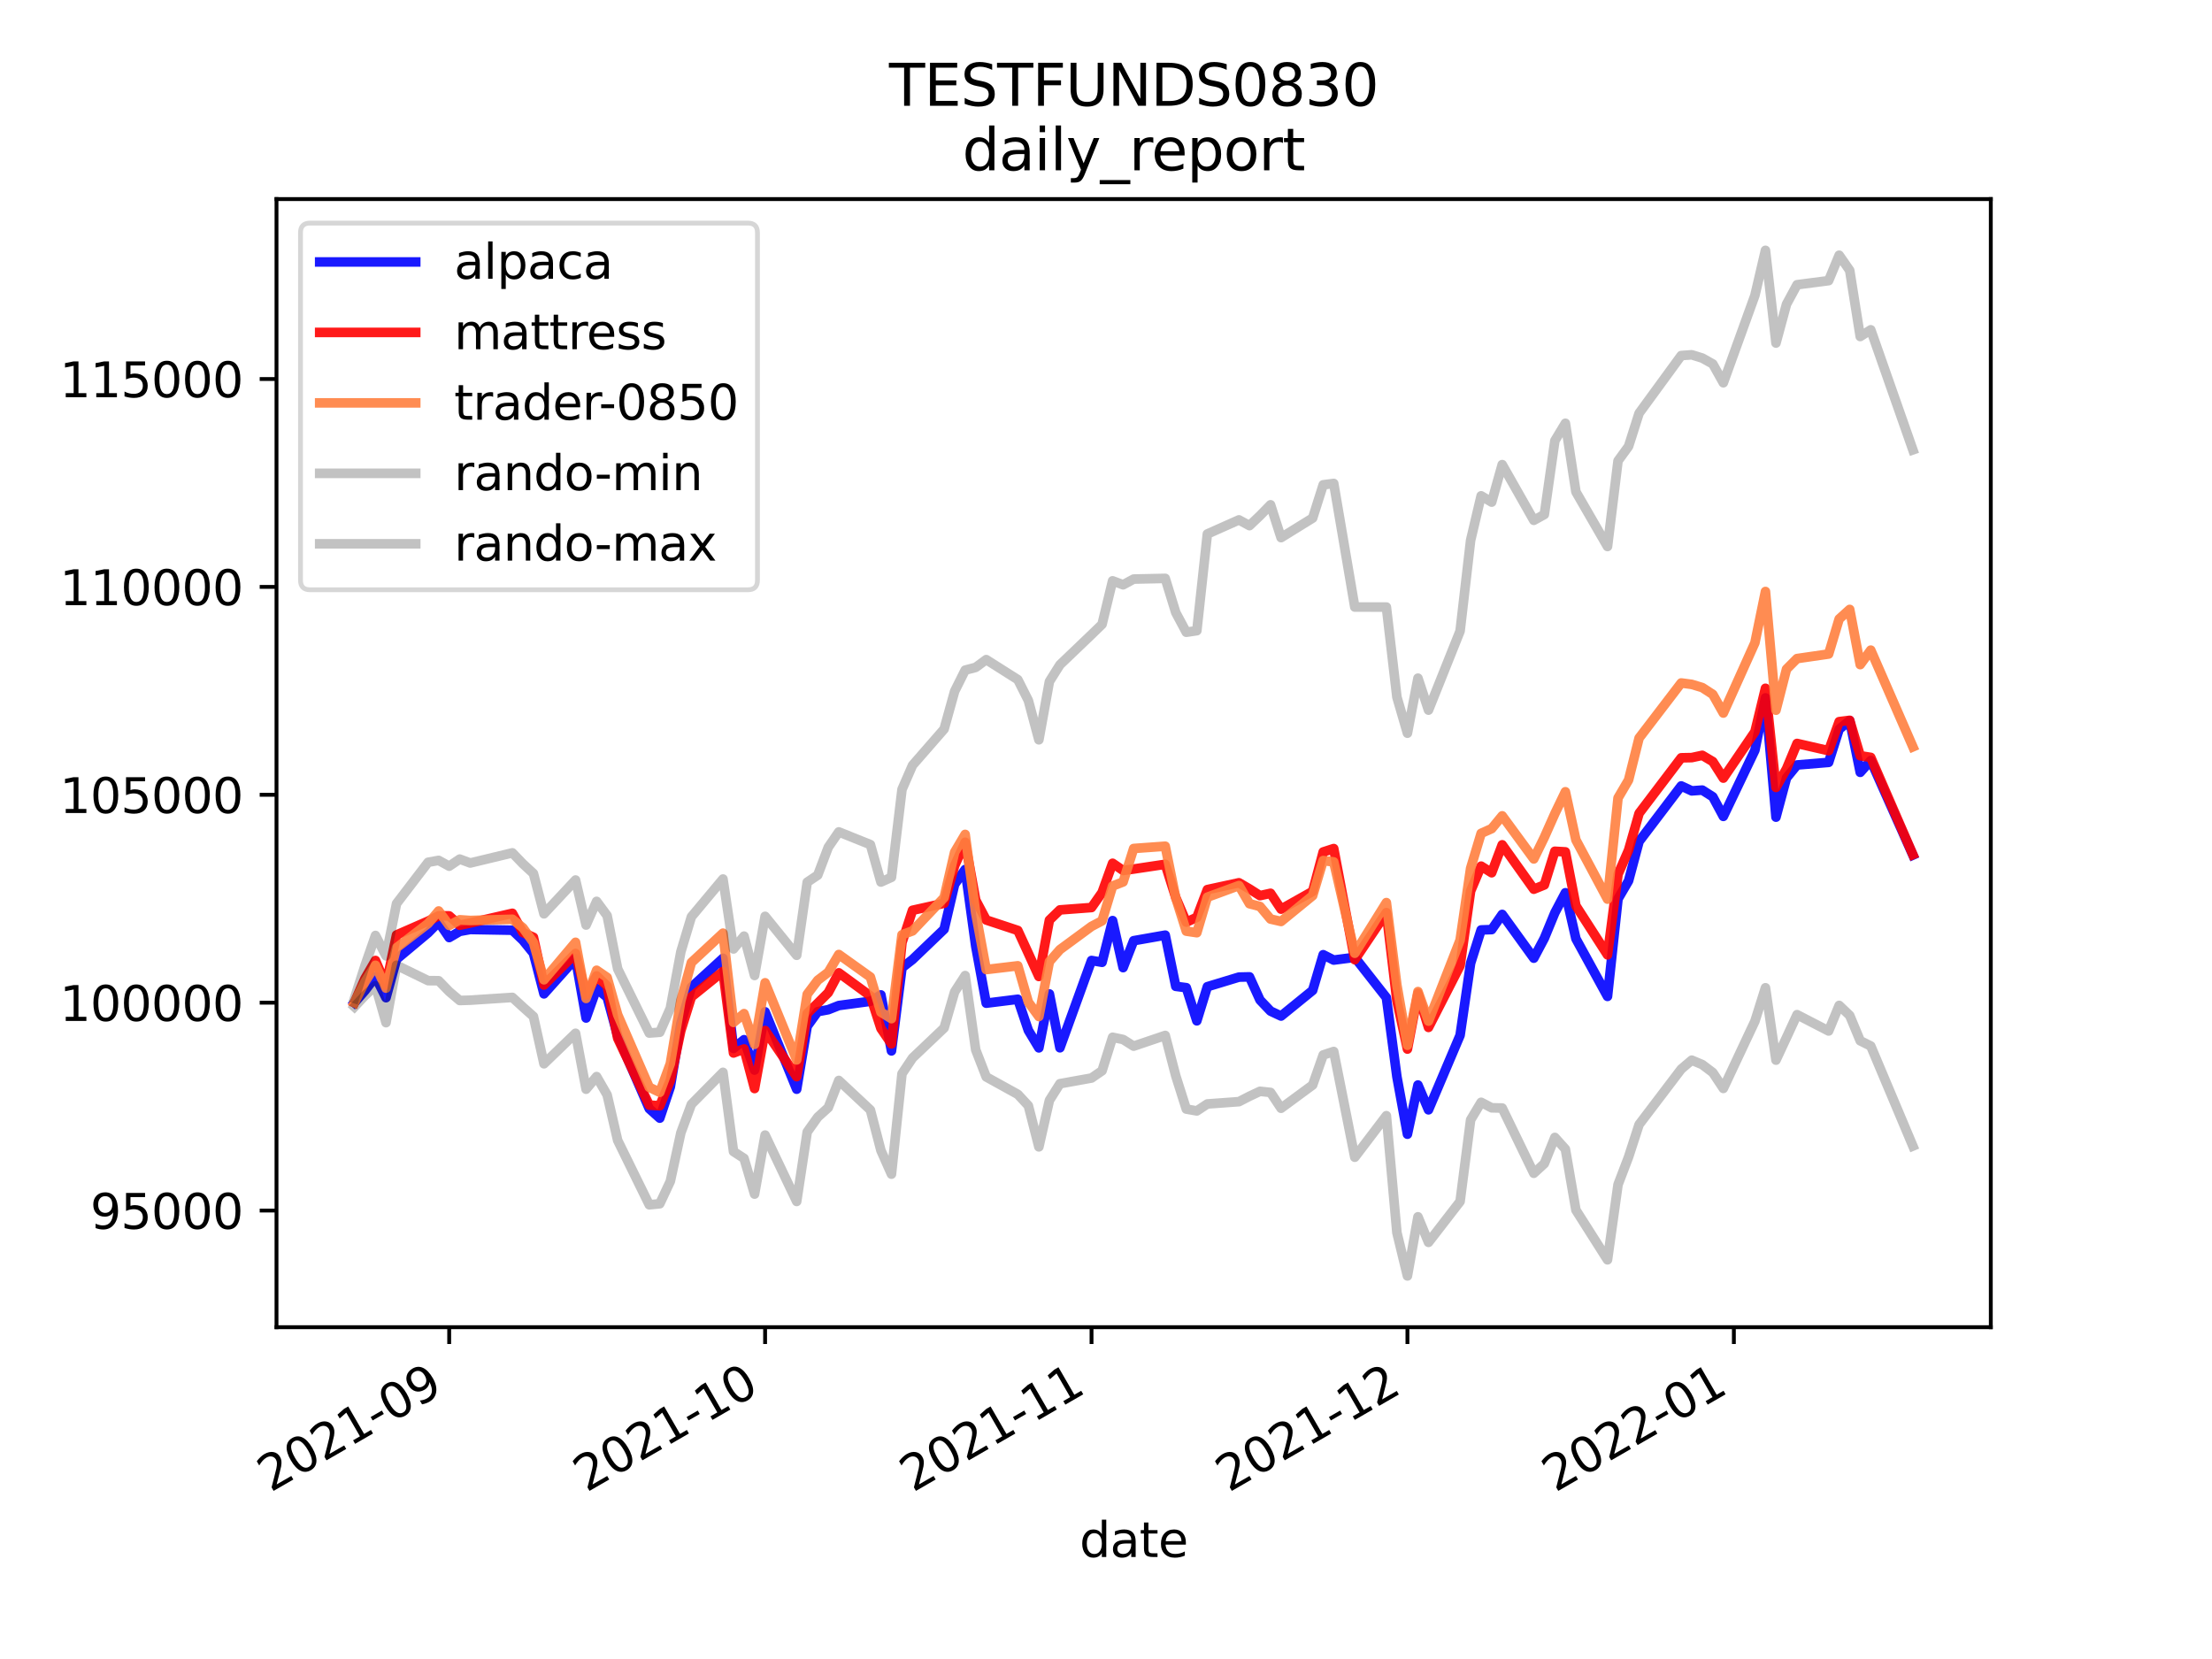 <?xml version="1.0" encoding="utf-8" standalone="no"?>
<!DOCTYPE svg PUBLIC "-//W3C//DTD SVG 1.1//EN"
  "http://www.w3.org/Graphics/SVG/1.1/DTD/svg11.dtd">
<svg height="345.6pt" version="1.1" viewBox="0 0 460.8 345.6" width="460.8pt" xmlns="http://www.w3.org/2000/svg" xmlns:xlink="http://www.w3.org/1999/xlink">
 <defs>
  <style type="text/css">*{stroke-linecap:butt;stroke-linejoin:round;}</style>
 </defs>
 <g id="figure_1">
  <g id="patch_1">
   <path d="M 0 345.6 
L 460.8 345.6 
L 460.8 0 
L 0 0 
z
" style="fill:#ffffff;"/>
  </g>
  <g id="axes_1">
   <g id="patch_2">
    <path d="M 57.6 276.48 
L 414.72 276.48 
L 414.72 41.472 
L 57.6 41.472 
z
" style="fill:#ffffff;"/>
   </g>
   <g id="matplotlib.axis_1">
    <g id="xtick_1">
     <g id="line2d_1">
      <defs>
       <path d="M 0 0 
L 0 3.5 
" id="mbf2ac463a0" style="stroke:#000000;stroke-width:0.8;"/>
      </defs>
      <g>
       <use style="stroke:#000000;stroke-width:0.8;" x="93.575" xlink:href="#mbf2ac463a0" y="276.48"/>
      </g>
     </g>
     <g id="text_1">
      <!-- 2021-09 -->
      <g transform="translate(56.35 310.952)rotate(-30)scale(0.1 -0.1)">
       <defs>
        <path d="M 1228 531 
L 3431 531 
L 3431 0 
L 469 0 
L 469 531 
Q 828 903 1448 1529 
Q 2069 2156 2228 2338 
Q 2531 2678 2651 2914 
Q 2772 3150 2772 3378 
Q 2772 3750 2511 3984 
Q 2250 4219 1831 4219 
Q 1534 4219 1204 4116 
Q 875 4013 500 3803 
L 500 4441 
Q 881 4594 1212 4672 
Q 1544 4750 1819 4750 
Q 2544 4750 2975 4387 
Q 3406 4025 3406 3419 
Q 3406 3131 3298 2873 
Q 3191 2616 2906 2266 
Q 2828 2175 2409 1742 
Q 1991 1309 1228 531 
z
" id="DejaVuSans-32" transform="scale(0.016)"/>
        <path d="M 2034 4250 
Q 1547 4250 1301 3770 
Q 1056 3291 1056 2328 
Q 1056 1369 1301 889 
Q 1547 409 2034 409 
Q 2525 409 2770 889 
Q 3016 1369 3016 2328 
Q 3016 3291 2770 3770 
Q 2525 4250 2034 4250 
z
M 2034 4750 
Q 2819 4750 3233 4129 
Q 3647 3509 3647 2328 
Q 3647 1150 3233 529 
Q 2819 -91 2034 -91 
Q 1250 -91 836 529 
Q 422 1150 422 2328 
Q 422 3509 836 4129 
Q 1250 4750 2034 4750 
z
" id="DejaVuSans-30" transform="scale(0.016)"/>
        <path d="M 794 531 
L 1825 531 
L 1825 4091 
L 703 3866 
L 703 4441 
L 1819 4666 
L 2450 4666 
L 2450 531 
L 3481 531 
L 3481 0 
L 794 0 
L 794 531 
z
" id="DejaVuSans-31" transform="scale(0.016)"/>
        <path d="M 313 2009 
L 1997 2009 
L 1997 1497 
L 313 1497 
L 313 2009 
z
" id="DejaVuSans-2d" transform="scale(0.016)"/>
        <path d="M 703 97 
L 703 672 
Q 941 559 1184 500 
Q 1428 441 1663 441 
Q 2288 441 2617 861 
Q 2947 1281 2994 2138 
Q 2813 1869 2534 1725 
Q 2256 1581 1919 1581 
Q 1219 1581 811 2004 
Q 403 2428 403 3163 
Q 403 3881 828 4315 
Q 1253 4750 1959 4750 
Q 2769 4750 3195 4129 
Q 3622 3509 3622 2328 
Q 3622 1225 3098 567 
Q 2575 -91 1691 -91 
Q 1453 -91 1209 -44 
Q 966 3 703 97 
z
M 1959 2075 
Q 2384 2075 2632 2365 
Q 2881 2656 2881 3163 
Q 2881 3666 2632 3958 
Q 2384 4250 1959 4250 
Q 1534 4250 1286 3958 
Q 1038 3666 1038 3163 
Q 1038 2656 1286 2365 
Q 1534 2075 1959 2075 
z
" id="DejaVuSans-39" transform="scale(0.016)"/>
       </defs>
       <use xlink:href="#DejaVuSans-32"/>
       <use x="63.623" xlink:href="#DejaVuSans-30"/>
       <use x="127.246" xlink:href="#DejaVuSans-32"/>
       <use x="190.869" xlink:href="#DejaVuSans-31"/>
       <use x="254.492" xlink:href="#DejaVuSans-2d"/>
       <use x="290.576" xlink:href="#DejaVuSans-30"/>
       <use x="354.199" xlink:href="#DejaVuSans-39"/>
      </g>
     </g>
    </g>
    <g id="xtick_2">
     <g id="line2d_2">
      <g>
       <use style="stroke:#000000;stroke-width:0.8;" x="159.384" xlink:href="#mbf2ac463a0" y="276.48"/>
      </g>
     </g>
     <g id="text_2">
      <!-- 2021-10 -->
      <g transform="translate(122.159 310.952)rotate(-30)scale(0.1 -0.1)">
       <use xlink:href="#DejaVuSans-32"/>
       <use x="63.623" xlink:href="#DejaVuSans-30"/>
       <use x="127.246" xlink:href="#DejaVuSans-32"/>
       <use x="190.869" xlink:href="#DejaVuSans-31"/>
       <use x="254.492" xlink:href="#DejaVuSans-2d"/>
       <use x="290.576" xlink:href="#DejaVuSans-31"/>
       <use x="354.199" xlink:href="#DejaVuSans-30"/>
      </g>
     </g>
    </g>
    <g id="xtick_3">
     <g id="line2d_3">
      <g>
       <use style="stroke:#000000;stroke-width:0.8;" x="227.386" xlink:href="#mbf2ac463a0" y="276.48"/>
      </g>
     </g>
     <g id="text_3">
      <!-- 2021-11 -->
      <g transform="translate(190.161 310.952)rotate(-30)scale(0.1 -0.1)">
       <use xlink:href="#DejaVuSans-32"/>
       <use x="63.623" xlink:href="#DejaVuSans-30"/>
       <use x="127.246" xlink:href="#DejaVuSans-32"/>
       <use x="190.869" xlink:href="#DejaVuSans-31"/>
       <use x="254.492" xlink:href="#DejaVuSans-2d"/>
       <use x="290.576" xlink:href="#DejaVuSans-31"/>
       <use x="354.199" xlink:href="#DejaVuSans-31"/>
      </g>
     </g>
    </g>
    <g id="xtick_4">
     <g id="line2d_4">
      <g>
       <use style="stroke:#000000;stroke-width:0.8;" x="293.194" xlink:href="#mbf2ac463a0" y="276.48"/>
      </g>
     </g>
     <g id="text_4">
      <!-- 2021-12 -->
      <g transform="translate(255.969 310.952)rotate(-30)scale(0.1 -0.1)">
       <use xlink:href="#DejaVuSans-32"/>
       <use x="63.623" xlink:href="#DejaVuSans-30"/>
       <use x="127.246" xlink:href="#DejaVuSans-32"/>
       <use x="190.869" xlink:href="#DejaVuSans-31"/>
       <use x="254.492" xlink:href="#DejaVuSans-2d"/>
       <use x="290.576" xlink:href="#DejaVuSans-31"/>
       <use x="354.199" xlink:href="#DejaVuSans-32"/>
      </g>
     </g>
    </g>
    <g id="xtick_5">
     <g id="line2d_5">
      <g>
       <use style="stroke:#000000;stroke-width:0.8;" x="361.196" xlink:href="#mbf2ac463a0" y="276.48"/>
      </g>
     </g>
     <g id="text_5">
      <!-- 2022-01 -->
      <g transform="translate(323.971 310.952)rotate(-30)scale(0.1 -0.1)">
       <use xlink:href="#DejaVuSans-32"/>
       <use x="63.623" xlink:href="#DejaVuSans-30"/>
       <use x="127.246" xlink:href="#DejaVuSans-32"/>
       <use x="190.869" xlink:href="#DejaVuSans-32"/>
       <use x="254.492" xlink:href="#DejaVuSans-2d"/>
       <use x="290.576" xlink:href="#DejaVuSans-30"/>
       <use x="354.199" xlink:href="#DejaVuSans-31"/>
      </g>
     </g>
    </g>
    <g id="text_6">
     <!-- date -->
     <g transform="translate(224.885 324.351)scale(0.1 -0.1)">
      <defs>
       <path d="M 2906 2969 
L 2906 4863 
L 3481 4863 
L 3481 0 
L 2906 0 
L 2906 525 
Q 2725 213 2448 61 
Q 2172 -91 1784 -91 
Q 1150 -91 751 415 
Q 353 922 353 1747 
Q 353 2572 751 3078 
Q 1150 3584 1784 3584 
Q 2172 3584 2448 3432 
Q 2725 3281 2906 2969 
z
M 947 1747 
Q 947 1113 1208 752 
Q 1469 391 1925 391 
Q 2381 391 2643 752 
Q 2906 1113 2906 1747 
Q 2906 2381 2643 2742 
Q 2381 3103 1925 3103 
Q 1469 3103 1208 2742 
Q 947 2381 947 1747 
z
" id="DejaVuSans-64" transform="scale(0.016)"/>
       <path d="M 2194 1759 
Q 1497 1759 1228 1600 
Q 959 1441 959 1056 
Q 959 750 1161 570 
Q 1363 391 1709 391 
Q 2188 391 2477 730 
Q 2766 1069 2766 1631 
L 2766 1759 
L 2194 1759 
z
M 3341 1997 
L 3341 0 
L 2766 0 
L 2766 531 
Q 2569 213 2275 61 
Q 1981 -91 1556 -91 
Q 1019 -91 701 211 
Q 384 513 384 1019 
Q 384 1609 779 1909 
Q 1175 2209 1959 2209 
L 2766 2209 
L 2766 2266 
Q 2766 2663 2505 2880 
Q 2244 3097 1772 3097 
Q 1472 3097 1187 3025 
Q 903 2953 641 2809 
L 641 3341 
Q 956 3463 1253 3523 
Q 1550 3584 1831 3584 
Q 2591 3584 2966 3190 
Q 3341 2797 3341 1997 
z
" id="DejaVuSans-61" transform="scale(0.016)"/>
       <path d="M 1172 4494 
L 1172 3500 
L 2356 3500 
L 2356 3053 
L 1172 3053 
L 1172 1153 
Q 1172 725 1289 603 
Q 1406 481 1766 481 
L 2356 481 
L 2356 0 
L 1766 0 
Q 1100 0 847 248 
Q 594 497 594 1153 
L 594 3053 
L 172 3053 
L 172 3500 
L 594 3500 
L 594 4494 
L 1172 4494 
z
" id="DejaVuSans-74" transform="scale(0.016)"/>
       <path d="M 3597 1894 
L 3597 1613 
L 953 1613 
Q 991 1019 1311 708 
Q 1631 397 2203 397 
Q 2534 397 2845 478 
Q 3156 559 3463 722 
L 3463 178 
Q 3153 47 2828 -22 
Q 2503 -91 2169 -91 
Q 1331 -91 842 396 
Q 353 884 353 1716 
Q 353 2575 817 3079 
Q 1281 3584 2069 3584 
Q 2775 3584 3186 3129 
Q 3597 2675 3597 1894 
z
M 3022 2063 
Q 3016 2534 2758 2815 
Q 2500 3097 2075 3097 
Q 1594 3097 1305 2825 
Q 1016 2553 972 2059 
L 3022 2063 
z
" id="DejaVuSans-65" transform="scale(0.016)"/>
      </defs>
      <use xlink:href="#DejaVuSans-64"/>
      <use x="63.477" xlink:href="#DejaVuSans-61"/>
      <use x="124.756" xlink:href="#DejaVuSans-74"/>
      <use x="163.965" xlink:href="#DejaVuSans-65"/>
     </g>
    </g>
   </g>
   <g id="matplotlib.axis_2">
    <g id="ytick_1">
     <g id="line2d_6">
      <defs>
       <path d="M 0 0 
L -3.5 0 
" id="mfc3aef8cf8" style="stroke:#000000;stroke-width:0.8;"/>
      </defs>
      <g>
       <use style="stroke:#000000;stroke-width:0.8;" x="57.6" xlink:href="#mfc3aef8cf8" y="252.184"/>
      </g>
     </g>
     <g id="text_7">
      <!-- 95000 -->
      <g transform="translate(18.788 255.984)scale(0.1 -0.1)">
       <defs>
        <path d="M 691 4666 
L 3169 4666 
L 3169 4134 
L 1269 4134 
L 1269 2991 
Q 1406 3038 1543 3061 
Q 1681 3084 1819 3084 
Q 2600 3084 3056 2656 
Q 3513 2228 3513 1497 
Q 3513 744 3044 326 
Q 2575 -91 1722 -91 
Q 1428 -91 1123 -41 
Q 819 9 494 109 
L 494 744 
Q 775 591 1075 516 
Q 1375 441 1709 441 
Q 2250 441 2565 725 
Q 2881 1009 2881 1497 
Q 2881 1984 2565 2268 
Q 2250 2553 1709 2553 
Q 1456 2553 1204 2497 
Q 953 2441 691 2322 
L 691 4666 
z
" id="DejaVuSans-35" transform="scale(0.016)"/>
       </defs>
       <use xlink:href="#DejaVuSans-39"/>
       <use x="63.623" xlink:href="#DejaVuSans-35"/>
       <use x="127.246" xlink:href="#DejaVuSans-30"/>
       <use x="190.869" xlink:href="#DejaVuSans-30"/>
       <use x="254.492" xlink:href="#DejaVuSans-30"/>
      </g>
     </g>
    </g>
    <g id="ytick_2">
     <g id="line2d_7">
      <g>
       <use style="stroke:#000000;stroke-width:0.8;" x="57.6" xlink:href="#mfc3aef8cf8" y="208.876"/>
      </g>
     </g>
     <g id="text_8">
      <!-- 100000 -->
      <g transform="translate(12.425 212.675)scale(0.1 -0.1)">
       <use xlink:href="#DejaVuSans-31"/>
       <use x="63.623" xlink:href="#DejaVuSans-30"/>
       <use x="127.246" xlink:href="#DejaVuSans-30"/>
       <use x="190.869" xlink:href="#DejaVuSans-30"/>
       <use x="254.492" xlink:href="#DejaVuSans-30"/>
       <use x="318.115" xlink:href="#DejaVuSans-30"/>
      </g>
     </g>
    </g>
    <g id="ytick_3">
     <g id="line2d_8">
      <g>
       <use style="stroke:#000000;stroke-width:0.8;" x="57.6" xlink:href="#mfc3aef8cf8" y="165.568"/>
      </g>
     </g>
     <g id="text_9">
      <!-- 105000 -->
      <g transform="translate(12.425 169.367)scale(0.1 -0.1)">
       <use xlink:href="#DejaVuSans-31"/>
       <use x="63.623" xlink:href="#DejaVuSans-30"/>
       <use x="127.246" xlink:href="#DejaVuSans-35"/>
       <use x="190.869" xlink:href="#DejaVuSans-30"/>
       <use x="254.492" xlink:href="#DejaVuSans-30"/>
       <use x="318.115" xlink:href="#DejaVuSans-30"/>
      </g>
     </g>
    </g>
    <g id="ytick_4">
     <g id="line2d_9">
      <g>
       <use style="stroke:#000000;stroke-width:0.8;" x="57.6" xlink:href="#mfc3aef8cf8" y="122.26"/>
      </g>
     </g>
     <g id="text_10">
      <!-- 110000 -->
      <g transform="translate(12.425 126.059)scale(0.1 -0.1)">
       <use xlink:href="#DejaVuSans-31"/>
       <use x="63.623" xlink:href="#DejaVuSans-31"/>
       <use x="127.246" xlink:href="#DejaVuSans-30"/>
       <use x="190.869" xlink:href="#DejaVuSans-30"/>
       <use x="254.492" xlink:href="#DejaVuSans-30"/>
       <use x="318.115" xlink:href="#DejaVuSans-30"/>
      </g>
     </g>
    </g>
    <g id="ytick_5">
     <g id="line2d_10">
      <g>
       <use style="stroke:#000000;stroke-width:0.8;" x="57.6" xlink:href="#mfc3aef8cf8" y="78.952"/>
      </g>
     </g>
     <g id="text_11">
      <!-- 115000 -->
      <g transform="translate(12.425 82.751)scale(0.1 -0.1)">
       <use xlink:href="#DejaVuSans-31"/>
       <use x="63.623" xlink:href="#DejaVuSans-31"/>
       <use x="127.246" xlink:href="#DejaVuSans-35"/>
       <use x="190.869" xlink:href="#DejaVuSans-30"/>
       <use x="254.492" xlink:href="#DejaVuSans-30"/>
       <use x="318.115" xlink:href="#DejaVuSans-30"/>
      </g>
     </g>
    </g>
   </g>
   <g id="line2d_11">
    <path clip-path="url(#p8cc4e039e3)" d="M 73.833 208.876 
L 76.026 206.352 
L 78.22 203.47 
L 80.414 207.837 
L 82.607 199.823 
L 89.188 194.319 
L 91.382 192.089 
L 93.575 195.31 
L 95.769 194.027 
L 97.962 193.629 
L 106.737 193.783 
L 108.931 195.875 
L 111.124 198.577 
L 113.318 207.037 
L 119.899 199.686 
L 122.092 212.069 
L 124.286 205.927 
L 126.479 207.754 
L 128.673 215.801 
L 135.254 230.96 
L 137.447 232.926 
L 139.641 226.402 
L 141.835 213.23 
L 144.028 205.658 
L 150.609 199.632 
L 152.803 218.406 
L 154.996 216.593 
L 157.19 222.911 
L 159.384 210.777 
L 165.964 226.9 
L 168.158 213.781 
L 170.352 210.743 
L 172.545 210.337 
L 174.739 209.472 
L 181.32 208.587 
L 183.513 207.256 
L 185.707 218.923 
L 187.901 201.599 
L 190.094 199.886 
L 196.675 193.579 
L 198.869 184.211 
L 201.062 181.129 
L 203.256 197.088 
L 205.449 208.982 
L 212.03 208.163 
L 214.224 214.646 
L 216.417 218.29 
L 218.611 207.056 
L 220.805 218.273 
L 227.386 200.087 
L 229.579 200.463 
L 231.773 191.778 
L 233.966 201.575 
L 236.16 195.968 
L 242.741 194.809 
L 244.934 205.47 
L 247.128 205.754 
L 249.322 212.658 
L 251.515 205.548 
L 258.096 203.55 
L 260.29 203.499 
L 262.483 208.326 
L 264.677 210.632 
L 266.871 211.66 
L 273.451 206.312 
L 275.645 198.887 
L 277.839 200.001 
L 282.226 199.435 
L 288.807 207.82 
L 291 224.295 
L 293.194 236.275 
L 295.388 226.028 
L 297.581 231.194 
L 304.162 215.671 
L 306.356 200.653 
L 308.549 193.724 
L 310.743 193.651 
L 312.936 190.489 
L 319.517 199.601 
L 321.711 195.462 
L 323.904 190.142 
L 326.098 185.98 
L 328.292 195.554 
L 334.873 207.567 
L 337.066 187.246 
L 339.26 183.492 
L 341.453 175.285 
L 350.228 163.726 
L 352.421 164.752 
L 354.615 164.593 
L 356.809 165.986 
L 359.002 170.067 
L 365.583 156.285 
L 367.777 145.377 
L 369.97 170.227 
L 372.164 162.053 
L 374.358 159.36 
L 380.938 158.816 
L 383.132 151.909 
L 385.326 150.117 
L 387.519 160.891 
L 389.713 158.432 
L 398.487 178.119 
" style="fill:none;stroke:#0000ff;stroke-linecap:square;stroke-opacity:0.9;stroke-width:2;"/>
   </g>
   <g id="line2d_12">
    <path clip-path="url(#p8cc4e039e3)" d="M 73.833 208.876 
L 76.026 203.865 
L 78.22 200.087 
L 80.414 205.214 
L 82.607 194.768 
L 89.188 191.887 
L 91.382 190.789 
L 93.575 190.794 
L 95.769 192.744 
L 97.962 192.271 
L 106.737 190.258 
L 108.931 194.263 
L 111.124 195.258 
L 113.318 205.201 
L 119.899 198.624 
L 122.092 207.233 
L 124.286 203.301 
L 126.479 205.421 
L 128.673 216.296 
L 135.254 230.219 
L 137.447 230.348 
L 139.641 225.072 
L 141.835 214.698 
L 144.028 207.678 
L 150.609 202.369 
L 152.803 219.357 
L 154.996 218.517 
L 157.19 226.764 
L 159.384 214.666 
L 165.964 224.287 
L 168.158 211.122 
L 170.352 208.979 
L 172.545 206.787 
L 174.739 202.658 
L 181.32 207.472 
L 183.513 214.236 
L 185.707 217.461 
L 187.901 196.351 
L 190.094 189.629 
L 196.675 188.173 
L 198.869 180.325 
L 201.062 175.458 
L 203.256 187.504 
L 205.449 191.65 
L 212.03 193.829 
L 214.224 198.599 
L 216.417 203.42 
L 218.611 191.678 
L 220.805 189.548 
L 227.386 189.055 
L 229.579 185.925 
L 231.773 179.837 
L 233.966 181.335 
L 236.16 181.035 
L 242.741 180.047 
L 244.934 186.975 
L 247.128 192.101 
L 249.322 191.098 
L 251.515 185.32 
L 258.096 183.897 
L 260.29 185.182 
L 262.483 186.574 
L 264.677 186.09 
L 266.871 189.392 
L 273.451 185.689 
L 275.645 177.479 
L 277.839 176.771 
L 282.226 199.928 
L 288.807 190.119 
L 291 208.479 
L 293.194 218.542 
L 295.388 206.957 
L 297.581 214.028 
L 304.162 201.164 
L 306.356 185.62 
L 308.549 180.433 
L 310.743 181.81 
L 312.936 175.99 
L 319.517 185.236 
L 321.711 184.347 
L 323.904 177.336 
L 326.098 177.462 
L 328.292 188.688 
L 334.873 198.914 
L 337.066 182.129 
L 339.26 177.105 
L 341.453 169.431 
L 350.228 157.866 
L 352.421 157.822 
L 354.615 157.348 
L 356.809 158.655 
L 359.002 162.095 
L 365.583 152.432 
L 367.777 143.384 
L 369.97 164.032 
L 372.164 160.155 
L 374.358 154.875 
L 380.938 156.383 
L 383.132 150.334 
L 385.326 150.059 
L 387.519 157.432 
L 389.713 157.778 
L 398.487 178.028 
" style="fill:none;stroke:#ff0000;stroke-linecap:square;stroke-opacity:0.9;stroke-width:2;"/>
   </g>
   <g id="line2d_13">
    <path clip-path="url(#p8cc4e039e3)" d="M 73.833 208.876 
L 76.026 204.541 
L 78.22 201.091 
L 80.414 205.842 
L 82.607 197.442 
L 89.188 192.38 
L 91.382 189.773 
L 93.575 192.784 
L 95.769 191.607 
L 97.962 191.755 
L 106.737 191.498 
L 108.931 193.281 
L 111.124 196.339 
L 113.318 204.104 
L 119.899 196.3 
L 122.092 207.992 
L 124.286 202.123 
L 126.479 203.625 
L 128.673 211.389 
L 135.254 226.508 
L 137.447 227.544 
L 139.641 221.578 
L 141.835 208.468 
L 144.028 200.518 
L 150.609 194.397 
L 152.803 212.986 
L 154.996 211.158 
L 157.19 217.554 
L 159.384 204.734 
L 165.964 220.796 
L 168.158 207.122 
L 170.352 204.206 
L 172.545 202.536 
L 174.739 198.839 
L 181.32 203.536 
L 183.513 210.854 
L 185.707 212.2 
L 187.901 194.731 
L 190.094 193.925 
L 196.675 186.99 
L 198.869 177.524 
L 201.062 173.822 
L 203.256 190.198 
L 205.449 201.975 
L 212.03 201.195 
L 214.224 208.766 
L 216.417 211.76 
L 218.611 200.311 
L 220.805 197.82 
L 227.386 192.98 
L 229.579 191.826 
L 231.773 184.568 
L 233.966 183.722 
L 236.16 176.757 
L 242.741 176.281 
L 244.934 187.064 
L 247.128 193.976 
L 249.322 194.299 
L 251.515 186.901 
L 258.096 184.482 
L 260.29 188.26 
L 262.483 188.837 
L 264.677 191.456 
L 266.871 191.958 
L 273.451 186.585 
L 275.645 179.273 
L 277.839 179.553 
L 282.226 198.578 
L 288.807 188.026 
L 291 205.259 
L 293.194 217.74 
L 295.388 206.564 
L 297.581 212.713 
L 304.162 195.85 
L 306.356 180.891 
L 308.549 173.6 
L 310.743 172.621 
L 312.936 169.954 
L 319.517 178.93 
L 321.711 174.435 
L 323.904 169.5 
L 326.098 164.938 
L 328.292 174.977 
L 334.873 187.305 
L 337.066 166.233 
L 339.26 162.497 
L 341.453 153.751 
L 350.228 142.276 
L 352.421 142.569 
L 354.615 143.232 
L 356.809 144.658 
L 359.002 148.542 
L 365.583 133.898 
L 367.777 123.219 
L 369.97 147.944 
L 372.164 139.398 
L 374.358 137.195 
L 380.938 136.243 
L 383.132 128.946 
L 385.326 126.955 
L 387.519 138.45 
L 389.713 135.436 
L 398.487 155.572 
" style="fill:none;stroke:#ff8040;stroke-linecap:square;stroke-opacity:0.9;stroke-width:2;"/>
   </g>
   <g id="line2d_14">
    <path clip-path="url(#p8cc4e039e3)" d="M 73.833 209.742 
L 76.026 207.395 
L 78.22 205.357 
L 80.414 213.038 
L 82.607 201.079 
L 89.188 204.287 
L 91.382 204.304 
L 93.575 206.562 
L 95.769 208.419 
L 97.962 208.355 
L 106.737 207.779 
L 108.931 209.791 
L 111.124 211.748 
L 113.318 221.605 
L 119.899 215.25 
L 122.092 226.9 
L 124.286 224.272 
L 126.479 228.084 
L 128.673 237.568 
L 135.254 250.978 
L 137.447 250.764 
L 139.641 246.082 
L 141.835 235.984 
L 144.028 230.052 
L 150.609 223.389 
L 152.803 239.886 
L 154.996 241.311 
L 157.19 248.751 
L 159.384 236.46 
L 165.964 250.283 
L 168.158 235.808 
L 170.352 232.722 
L 172.545 230.73 
L 174.739 225.081 
L 181.32 231.229 
L 183.513 239.66 
L 185.707 244.594 
L 187.901 223.676 
L 190.094 220.398 
L 196.675 214.143 
L 198.869 206.617 
L 201.062 203.229 
L 203.256 218.686 
L 205.449 224.336 
L 212.03 227.97 
L 214.224 230.335 
L 216.417 238.912 
L 218.611 229.234 
L 220.805 225.756 
L 227.386 224.571 
L 229.579 223.058 
L 231.773 216.085 
L 233.966 216.544 
L 236.16 217.93 
L 242.741 215.703 
L 244.934 224.119 
L 247.128 231.037 
L 249.322 231.425 
L 251.515 229.975 
L 258.096 229.495 
L 260.29 228.368 
L 262.483 227.341 
L 264.677 227.573 
L 266.871 230.87 
L 273.451 226.024 
L 275.645 219.77 
L 277.839 219.045 
L 282.226 241.071 
L 288.807 232.419 
L 291 256.774 
L 293.194 265.798 
L 295.388 253.485 
L 297.581 258.803 
L 304.162 250.29 
L 306.356 233.29 
L 308.549 229.631 
L 310.743 230.776 
L 312.936 230.827 
L 319.517 244.413 
L 321.711 242.398 
L 323.904 236.946 
L 326.098 239.383 
L 328.292 252.078 
L 334.873 262.443 
L 337.066 246.777 
L 339.26 241.024 
L 341.453 234.264 
L 350.228 222.716 
L 352.421 220.852 
L 354.615 221.775 
L 356.809 223.435 
L 359.002 226.739 
L 365.583 212.738 
L 367.777 205.771 
L 369.97 220.845 
L 372.164 216.13 
L 374.358 211.374 
L 380.938 214.771 
L 383.132 209.446 
L 385.326 211.541 
L 387.519 216.81 
L 389.713 217.901 
L 398.487 238.737 
" style="fill:none;stroke:#0d0d0d;stroke-linecap:square;stroke-opacity:0.25;stroke-width:2;"/>
   </g>
   <g id="line2d_15">
    <path clip-path="url(#p8cc4e039e3)" d="M 73.833 208.01 
L 76.026 201.189 
L 78.22 194.878 
L 80.414 199.118 
L 82.607 188.236 
L 89.188 179.63 
L 91.382 179.233 
L 93.575 180.443 
L 95.769 178.966 
L 97.962 179.778 
L 106.737 177.666 
L 108.931 179.944 
L 111.124 181.967 
L 113.318 190.365 
L 119.899 183.327 
L 122.092 192.704 
L 124.286 187.77 
L 126.479 190.748 
L 128.673 201.833 
L 135.254 215.203 
L 137.447 215.038 
L 139.641 210.04 
L 141.835 198.269 
L 144.028 190.991 
L 150.609 183.116 
L 152.803 197.681 
L 154.996 195.015 
L 157.19 203.213 
L 159.384 190.891 
L 165.964 199.005 
L 168.158 183.778 
L 170.352 182.3 
L 172.545 176.498 
L 174.739 173.302 
L 181.32 175.948 
L 183.513 183.747 
L 185.707 182.759 
L 187.901 164.461 
L 190.094 159.428 
L 196.675 151.882 
L 198.869 144.003 
L 201.062 139.604 
L 203.256 139.03 
L 205.449 137.412 
L 212.03 141.578 
L 214.224 145.922 
L 216.417 154.113 
L 218.611 141.973 
L 220.805 138.484 
L 227.386 132.188 
L 229.579 130.058 
L 231.773 120.998 
L 233.966 121.822 
L 236.16 120.633 
L 242.741 120.489 
L 244.934 127.608 
L 247.128 131.708 
L 249.322 131.379 
L 251.515 111.234 
L 258.096 108.304 
L 260.29 109.497 
L 262.483 107.409 
L 264.677 105.162 
L 266.871 111.996 
L 273.451 107.926 
L 275.645 100.997 
L 277.839 100.711 
L 282.226 126.455 
L 288.807 126.459 
L 291 145.212 
L 293.194 152.736 
L 295.388 141.274 
L 297.581 147.93 
L 304.162 131.467 
L 306.356 112.565 
L 308.549 103.292 
L 310.743 104.598 
L 312.936 96.788 
L 319.517 108.389 
L 321.711 107.183 
L 323.904 91.814 
L 326.098 88.177 
L 328.292 102.457 
L 334.873 113.845 
L 337.066 95.999 
L 339.26 92.983 
L 341.453 86.086 
L 350.228 74.073 
L 352.421 73.91 
L 354.615 74.594 
L 356.809 75.823 
L 359.002 79.737 
L 365.583 61.524 
L 367.777 52.154 
L 369.97 71.462 
L 372.164 63.373 
L 374.358 59.317 
L 380.938 58.462 
L 383.132 53.166 
L 385.326 56.329 
L 387.519 70.101 
L 389.713 68.706 
L 398.487 93.707 
" style="fill:none;stroke:#0d0d0d;stroke-linecap:square;stroke-opacity:0.25;stroke-width:2;"/>
   </g>
   <g id="patch_3">
    <path d="M 57.6 276.48 
L 57.6 41.472 
" style="fill:none;stroke:#000000;stroke-linecap:square;stroke-linejoin:miter;stroke-width:0.8;"/>
   </g>
   <g id="patch_4">
    <path d="M 414.72 276.48 
L 414.72 41.472 
" style="fill:none;stroke:#000000;stroke-linecap:square;stroke-linejoin:miter;stroke-width:0.8;"/>
   </g>
   <g id="patch_5">
    <path d="M 57.6 276.48 
L 414.72 276.48 
" style="fill:none;stroke:#000000;stroke-linecap:square;stroke-linejoin:miter;stroke-width:0.8;"/>
   </g>
   <g id="patch_6">
    <path d="M 57.6 41.472 
L 414.72 41.472 
" style="fill:none;stroke:#000000;stroke-linecap:square;stroke-linejoin:miter;stroke-width:0.8;"/>
   </g>
   <g id="text_12">
    <!-- TESTFUNDS0830 -->
    <g transform="translate(185.2 22.035)scale(0.12 -0.12)">
     <defs>
      <path d="M -19 4666 
L 3928 4666 
L 3928 4134 
L 2272 4134 
L 2272 0 
L 1638 0 
L 1638 4134 
L -19 4134 
L -19 4666 
z
" id="DejaVuSans-54" transform="scale(0.016)"/>
      <path d="M 628 4666 
L 3578 4666 
L 3578 4134 
L 1259 4134 
L 1259 2753 
L 3481 2753 
L 3481 2222 
L 1259 2222 
L 1259 531 
L 3634 531 
L 3634 0 
L 628 0 
L 628 4666 
z
" id="DejaVuSans-45" transform="scale(0.016)"/>
      <path d="M 3425 4513 
L 3425 3897 
Q 3066 4069 2747 4153 
Q 2428 4238 2131 4238 
Q 1616 4238 1336 4038 
Q 1056 3838 1056 3469 
Q 1056 3159 1242 3001 
Q 1428 2844 1947 2747 
L 2328 2669 
Q 3034 2534 3370 2195 
Q 3706 1856 3706 1288 
Q 3706 609 3251 259 
Q 2797 -91 1919 -91 
Q 1588 -91 1214 -16 
Q 841 59 441 206 
L 441 856 
Q 825 641 1194 531 
Q 1563 422 1919 422 
Q 2459 422 2753 634 
Q 3047 847 3047 1241 
Q 3047 1584 2836 1778 
Q 2625 1972 2144 2069 
L 1759 2144 
Q 1053 2284 737 2584 
Q 422 2884 422 3419 
Q 422 4038 858 4394 
Q 1294 4750 2059 4750 
Q 2388 4750 2728 4690 
Q 3069 4631 3425 4513 
z
" id="DejaVuSans-53" transform="scale(0.016)"/>
      <path d="M 628 4666 
L 3309 4666 
L 3309 4134 
L 1259 4134 
L 1259 2759 
L 3109 2759 
L 3109 2228 
L 1259 2228 
L 1259 0 
L 628 0 
L 628 4666 
z
" id="DejaVuSans-46" transform="scale(0.016)"/>
      <path d="M 556 4666 
L 1191 4666 
L 1191 1831 
Q 1191 1081 1462 751 
Q 1734 422 2344 422 
Q 2950 422 3222 751 
Q 3494 1081 3494 1831 
L 3494 4666 
L 4128 4666 
L 4128 1753 
Q 4128 841 3676 375 
Q 3225 -91 2344 -91 
Q 1459 -91 1007 375 
Q 556 841 556 1753 
L 556 4666 
z
" id="DejaVuSans-55" transform="scale(0.016)"/>
      <path d="M 628 4666 
L 1478 4666 
L 3547 763 
L 3547 4666 
L 4159 4666 
L 4159 0 
L 3309 0 
L 1241 3903 
L 1241 0 
L 628 0 
L 628 4666 
z
" id="DejaVuSans-4e" transform="scale(0.016)"/>
      <path d="M 1259 4147 
L 1259 519 
L 2022 519 
Q 2988 519 3436 956 
Q 3884 1394 3884 2338 
Q 3884 3275 3436 3711 
Q 2988 4147 2022 4147 
L 1259 4147 
z
M 628 4666 
L 1925 4666 
Q 3281 4666 3915 4102 
Q 4550 3538 4550 2338 
Q 4550 1131 3912 565 
Q 3275 0 1925 0 
L 628 0 
L 628 4666 
z
" id="DejaVuSans-44" transform="scale(0.016)"/>
      <path d="M 2034 2216 
Q 1584 2216 1326 1975 
Q 1069 1734 1069 1313 
Q 1069 891 1326 650 
Q 1584 409 2034 409 
Q 2484 409 2743 651 
Q 3003 894 3003 1313 
Q 3003 1734 2745 1975 
Q 2488 2216 2034 2216 
z
M 1403 2484 
Q 997 2584 770 2862 
Q 544 3141 544 3541 
Q 544 4100 942 4425 
Q 1341 4750 2034 4750 
Q 2731 4750 3128 4425 
Q 3525 4100 3525 3541 
Q 3525 3141 3298 2862 
Q 3072 2584 2669 2484 
Q 3125 2378 3379 2068 
Q 3634 1759 3634 1313 
Q 3634 634 3220 271 
Q 2806 -91 2034 -91 
Q 1263 -91 848 271 
Q 434 634 434 1313 
Q 434 1759 690 2068 
Q 947 2378 1403 2484 
z
M 1172 3481 
Q 1172 3119 1398 2916 
Q 1625 2713 2034 2713 
Q 2441 2713 2670 2916 
Q 2900 3119 2900 3481 
Q 2900 3844 2670 4047 
Q 2441 4250 2034 4250 
Q 1625 4250 1398 4047 
Q 1172 3844 1172 3481 
z
" id="DejaVuSans-38" transform="scale(0.016)"/>
      <path d="M 2597 2516 
Q 3050 2419 3304 2112 
Q 3559 1806 3559 1356 
Q 3559 666 3084 287 
Q 2609 -91 1734 -91 
Q 1441 -91 1130 -33 
Q 819 25 488 141 
L 488 750 
Q 750 597 1062 519 
Q 1375 441 1716 441 
Q 2309 441 2620 675 
Q 2931 909 2931 1356 
Q 2931 1769 2642 2001 
Q 2353 2234 1838 2234 
L 1294 2234 
L 1294 2753 
L 1863 2753 
Q 2328 2753 2575 2939 
Q 2822 3125 2822 3475 
Q 2822 3834 2567 4026 
Q 2313 4219 1838 4219 
Q 1578 4219 1281 4162 
Q 984 4106 628 3988 
L 628 4550 
Q 988 4650 1302 4700 
Q 1616 4750 1894 4750 
Q 2613 4750 3031 4423 
Q 3450 4097 3450 3541 
Q 3450 3153 3228 2886 
Q 3006 2619 2597 2516 
z
" id="DejaVuSans-33" transform="scale(0.016)"/>
     </defs>
     <use xlink:href="#DejaVuSans-54"/>
     <use x="61.084" xlink:href="#DejaVuSans-45"/>
     <use x="124.268" xlink:href="#DejaVuSans-53"/>
     <use x="187.744" xlink:href="#DejaVuSans-54"/>
     <use x="248.828" xlink:href="#DejaVuSans-46"/>
     <use x="306.348" xlink:href="#DejaVuSans-55"/>
     <use x="379.541" xlink:href="#DejaVuSans-4e"/>
     <use x="454.346" xlink:href="#DejaVuSans-44"/>
     <use x="531.348" xlink:href="#DejaVuSans-53"/>
     <use x="594.824" xlink:href="#DejaVuSans-30"/>
     <use x="658.447" xlink:href="#DejaVuSans-38"/>
     <use x="722.07" xlink:href="#DejaVuSans-33"/>
     <use x="785.693" xlink:href="#DejaVuSans-30"/>
    </g>
    <!-- daily_report -->
    <g transform="translate(200.467 35.472)scale(0.12 -0.12)">
     <defs>
      <path d="M 603 3500 
L 1178 3500 
L 1178 0 
L 603 0 
L 603 3500 
z
M 603 4863 
L 1178 4863 
L 1178 4134 
L 603 4134 
L 603 4863 
z
" id="DejaVuSans-69" transform="scale(0.016)"/>
      <path d="M 603 4863 
L 1178 4863 
L 1178 0 
L 603 0 
L 603 4863 
z
" id="DejaVuSans-6c" transform="scale(0.016)"/>
      <path d="M 2059 -325 
Q 1816 -950 1584 -1140 
Q 1353 -1331 966 -1331 
L 506 -1331 
L 506 -850 
L 844 -850 
Q 1081 -850 1212 -737 
Q 1344 -625 1503 -206 
L 1606 56 
L 191 3500 
L 800 3500 
L 1894 763 
L 2988 3500 
L 3597 3500 
L 2059 -325 
z
" id="DejaVuSans-79" transform="scale(0.016)"/>
      <path d="M 3263 -1063 
L 3263 -1509 
L -63 -1509 
L -63 -1063 
L 3263 -1063 
z
" id="DejaVuSans-5f" transform="scale(0.016)"/>
      <path d="M 2631 2963 
Q 2534 3019 2420 3045 
Q 2306 3072 2169 3072 
Q 1681 3072 1420 2755 
Q 1159 2438 1159 1844 
L 1159 0 
L 581 0 
L 581 3500 
L 1159 3500 
L 1159 2956 
Q 1341 3275 1631 3429 
Q 1922 3584 2338 3584 
Q 2397 3584 2469 3576 
Q 2541 3569 2628 3553 
L 2631 2963 
z
" id="DejaVuSans-72" transform="scale(0.016)"/>
      <path d="M 1159 525 
L 1159 -1331 
L 581 -1331 
L 581 3500 
L 1159 3500 
L 1159 2969 
Q 1341 3281 1617 3432 
Q 1894 3584 2278 3584 
Q 2916 3584 3314 3078 
Q 3713 2572 3713 1747 
Q 3713 922 3314 415 
Q 2916 -91 2278 -91 
Q 1894 -91 1617 61 
Q 1341 213 1159 525 
z
M 3116 1747 
Q 3116 2381 2855 2742 
Q 2594 3103 2138 3103 
Q 1681 3103 1420 2742 
Q 1159 2381 1159 1747 
Q 1159 1113 1420 752 
Q 1681 391 2138 391 
Q 2594 391 2855 752 
Q 3116 1113 3116 1747 
z
" id="DejaVuSans-70" transform="scale(0.016)"/>
      <path d="M 1959 3097 
Q 1497 3097 1228 2736 
Q 959 2375 959 1747 
Q 959 1119 1226 758 
Q 1494 397 1959 397 
Q 2419 397 2687 759 
Q 2956 1122 2956 1747 
Q 2956 2369 2687 2733 
Q 2419 3097 1959 3097 
z
M 1959 3584 
Q 2709 3584 3137 3096 
Q 3566 2609 3566 1747 
Q 3566 888 3137 398 
Q 2709 -91 1959 -91 
Q 1206 -91 779 398 
Q 353 888 353 1747 
Q 353 2609 779 3096 
Q 1206 3584 1959 3584 
z
" id="DejaVuSans-6f" transform="scale(0.016)"/>
     </defs>
     <use xlink:href="#DejaVuSans-64"/>
     <use x="63.477" xlink:href="#DejaVuSans-61"/>
     <use x="124.756" xlink:href="#DejaVuSans-69"/>
     <use x="152.539" xlink:href="#DejaVuSans-6c"/>
     <use x="180.322" xlink:href="#DejaVuSans-79"/>
     <use x="239.502" xlink:href="#DejaVuSans-5f"/>
     <use x="289.502" xlink:href="#DejaVuSans-72"/>
     <use x="328.365" xlink:href="#DejaVuSans-65"/>
     <use x="389.889" xlink:href="#DejaVuSans-70"/>
     <use x="453.365" xlink:href="#DejaVuSans-6f"/>
     <use x="514.547" xlink:href="#DejaVuSans-72"/>
     <use x="555.66" xlink:href="#DejaVuSans-74"/>
    </g>
   </g>
   <g id="legend_1">
    <g id="patch_7">
     <path d="M 64.6 122.863 
L 155.792 122.863 
Q 157.792 122.863 157.792 120.863 
L 157.792 48.472 
Q 157.792 46.472 155.792 46.472 
L 64.6 46.472 
Q 62.6 46.472 62.6 48.472 
L 62.6 120.863 
Q 62.6 122.863 64.6 122.863 
z
" style="fill:#ffffff;opacity:0.8;stroke:#cccccc;stroke-linejoin:miter;"/>
    </g>
    <g id="line2d_16">
     <path d="M 66.6 54.57 
L 86.6 54.57 
" style="fill:none;stroke:#0000ff;stroke-linecap:square;stroke-opacity:0.9;stroke-width:2;"/>
    </g>
    <g id="line2d_17"/>
    <g id="text_13">
     <!-- alpaca -->
     <g transform="translate(94.6 58.07)scale(0.1 -0.1)">
      <defs>
       <path d="M 3122 3366 
L 3122 2828 
Q 2878 2963 2633 3030 
Q 2388 3097 2138 3097 
Q 1578 3097 1268 2742 
Q 959 2388 959 1747 
Q 959 1106 1268 751 
Q 1578 397 2138 397 
Q 2388 397 2633 464 
Q 2878 531 3122 666 
L 3122 134 
Q 2881 22 2623 -34 
Q 2366 -91 2075 -91 
Q 1284 -91 818 406 
Q 353 903 353 1747 
Q 353 2603 823 3093 
Q 1294 3584 2113 3584 
Q 2378 3584 2631 3529 
Q 2884 3475 3122 3366 
z
" id="DejaVuSans-63" transform="scale(0.016)"/>
      </defs>
      <use xlink:href="#DejaVuSans-61"/>
      <use x="61.279" xlink:href="#DejaVuSans-6c"/>
      <use x="89.062" xlink:href="#DejaVuSans-70"/>
      <use x="152.539" xlink:href="#DejaVuSans-61"/>
      <use x="213.818" xlink:href="#DejaVuSans-63"/>
      <use x="268.799" xlink:href="#DejaVuSans-61"/>
     </g>
    </g>
    <g id="line2d_18">
     <path d="M 66.6 69.249 
L 86.6 69.249 
" style="fill:none;stroke:#ff0000;stroke-linecap:square;stroke-opacity:0.9;stroke-width:2;"/>
    </g>
    <g id="line2d_19"/>
    <g id="text_14">
     <!-- mattress -->
     <g transform="translate(94.6 72.749)scale(0.1 -0.1)">
      <defs>
       <path d="M 3328 2828 
Q 3544 3216 3844 3400 
Q 4144 3584 4550 3584 
Q 5097 3584 5394 3201 
Q 5691 2819 5691 2113 
L 5691 0 
L 5113 0 
L 5113 2094 
Q 5113 2597 4934 2840 
Q 4756 3084 4391 3084 
Q 3944 3084 3684 2787 
Q 3425 2491 3425 1978 
L 3425 0 
L 2847 0 
L 2847 2094 
Q 2847 2600 2669 2842 
Q 2491 3084 2119 3084 
Q 1678 3084 1418 2786 
Q 1159 2488 1159 1978 
L 1159 0 
L 581 0 
L 581 3500 
L 1159 3500 
L 1159 2956 
Q 1356 3278 1631 3431 
Q 1906 3584 2284 3584 
Q 2666 3584 2933 3390 
Q 3200 3197 3328 2828 
z
" id="DejaVuSans-6d" transform="scale(0.016)"/>
       <path d="M 2834 3397 
L 2834 2853 
Q 2591 2978 2328 3040 
Q 2066 3103 1784 3103 
Q 1356 3103 1142 2972 
Q 928 2841 928 2578 
Q 928 2378 1081 2264 
Q 1234 2150 1697 2047 
L 1894 2003 
Q 2506 1872 2764 1633 
Q 3022 1394 3022 966 
Q 3022 478 2636 193 
Q 2250 -91 1575 -91 
Q 1294 -91 989 -36 
Q 684 19 347 128 
L 347 722 
Q 666 556 975 473 
Q 1284 391 1588 391 
Q 1994 391 2212 530 
Q 2431 669 2431 922 
Q 2431 1156 2273 1281 
Q 2116 1406 1581 1522 
L 1381 1569 
Q 847 1681 609 1914 
Q 372 2147 372 2553 
Q 372 3047 722 3315 
Q 1072 3584 1716 3584 
Q 2034 3584 2315 3537 
Q 2597 3491 2834 3397 
z
" id="DejaVuSans-73" transform="scale(0.016)"/>
      </defs>
      <use xlink:href="#DejaVuSans-6d"/>
      <use x="97.412" xlink:href="#DejaVuSans-61"/>
      <use x="158.691" xlink:href="#DejaVuSans-74"/>
      <use x="197.9" xlink:href="#DejaVuSans-74"/>
      <use x="237.109" xlink:href="#DejaVuSans-72"/>
      <use x="275.973" xlink:href="#DejaVuSans-65"/>
      <use x="337.496" xlink:href="#DejaVuSans-73"/>
      <use x="389.596" xlink:href="#DejaVuSans-73"/>
     </g>
    </g>
    <g id="line2d_20">
     <path d="M 66.6 83.927 
L 86.6 83.927 
" style="fill:none;stroke:#ff8040;stroke-linecap:square;stroke-opacity:0.9;stroke-width:2;"/>
    </g>
    <g id="line2d_21"/>
    <g id="text_15">
     <!-- trader-0850 -->
     <g transform="translate(94.6 87.427)scale(0.1 -0.1)">
      <use xlink:href="#DejaVuSans-74"/>
      <use x="39.209" xlink:href="#DejaVuSans-72"/>
      <use x="80.322" xlink:href="#DejaVuSans-61"/>
      <use x="141.602" xlink:href="#DejaVuSans-64"/>
      <use x="205.078" xlink:href="#DejaVuSans-65"/>
      <use x="266.602" xlink:href="#DejaVuSans-72"/>
      <use x="301.34" xlink:href="#DejaVuSans-2d"/>
      <use x="337.424" xlink:href="#DejaVuSans-30"/>
      <use x="401.047" xlink:href="#DejaVuSans-38"/>
      <use x="464.67" xlink:href="#DejaVuSans-35"/>
      <use x="528.293" xlink:href="#DejaVuSans-30"/>
     </g>
    </g>
    <g id="line2d_22">
     <path d="M 66.6 98.605 
L 86.6 98.605 
" style="fill:none;stroke:#0d0d0d;stroke-linecap:square;stroke-opacity:0.25;stroke-width:2;"/>
    </g>
    <g id="line2d_23"/>
    <g id="text_16">
     <!-- rando-min -->
     <g transform="translate(94.6 102.105)scale(0.1 -0.1)">
      <defs>
       <path d="M 3513 2113 
L 3513 0 
L 2938 0 
L 2938 2094 
Q 2938 2591 2744 2837 
Q 2550 3084 2163 3084 
Q 1697 3084 1428 2787 
Q 1159 2491 1159 1978 
L 1159 0 
L 581 0 
L 581 3500 
L 1159 3500 
L 1159 2956 
Q 1366 3272 1645 3428 
Q 1925 3584 2291 3584 
Q 2894 3584 3203 3211 
Q 3513 2838 3513 2113 
z
" id="DejaVuSans-6e" transform="scale(0.016)"/>
      </defs>
      <use xlink:href="#DejaVuSans-72"/>
      <use x="41.113" xlink:href="#DejaVuSans-61"/>
      <use x="102.393" xlink:href="#DejaVuSans-6e"/>
      <use x="165.771" xlink:href="#DejaVuSans-64"/>
      <use x="229.248" xlink:href="#DejaVuSans-6f"/>
      <use x="292.305" xlink:href="#DejaVuSans-2d"/>
      <use x="328.389" xlink:href="#DejaVuSans-6d"/>
      <use x="425.801" xlink:href="#DejaVuSans-69"/>
      <use x="453.584" xlink:href="#DejaVuSans-6e"/>
     </g>
    </g>
    <g id="line2d_24">
     <path d="M 66.6 113.283 
L 86.6 113.283 
" style="fill:none;stroke:#0d0d0d;stroke-linecap:square;stroke-opacity:0.25;stroke-width:2;"/>
    </g>
    <g id="line2d_25"/>
    <g id="text_17">
     <!-- rando-max -->
     <g transform="translate(94.6 116.783)scale(0.1 -0.1)">
      <defs>
       <path d="M 3513 3500 
L 2247 1797 
L 3578 0 
L 2900 0 
L 1881 1375 
L 863 0 
L 184 0 
L 1544 1831 
L 300 3500 
L 978 3500 
L 1906 2253 
L 2834 3500 
L 3513 3500 
z
" id="DejaVuSans-78" transform="scale(0.016)"/>
      </defs>
      <use xlink:href="#DejaVuSans-72"/>
      <use x="41.113" xlink:href="#DejaVuSans-61"/>
      <use x="102.393" xlink:href="#DejaVuSans-6e"/>
      <use x="165.771" xlink:href="#DejaVuSans-64"/>
      <use x="229.248" xlink:href="#DejaVuSans-6f"/>
      <use x="292.305" xlink:href="#DejaVuSans-2d"/>
      <use x="328.389" xlink:href="#DejaVuSans-6d"/>
      <use x="425.801" xlink:href="#DejaVuSans-61"/>
      <use x="487.08" xlink:href="#DejaVuSans-78"/>
     </g>
    </g>
   </g>
  </g>
 </g>
 <defs>
  <clipPath id="p8cc4e039e3">
   <rect height="235.008" width="357.12" x="57.6" y="41.472"/>
  </clipPath>
 </defs>
</svg>
